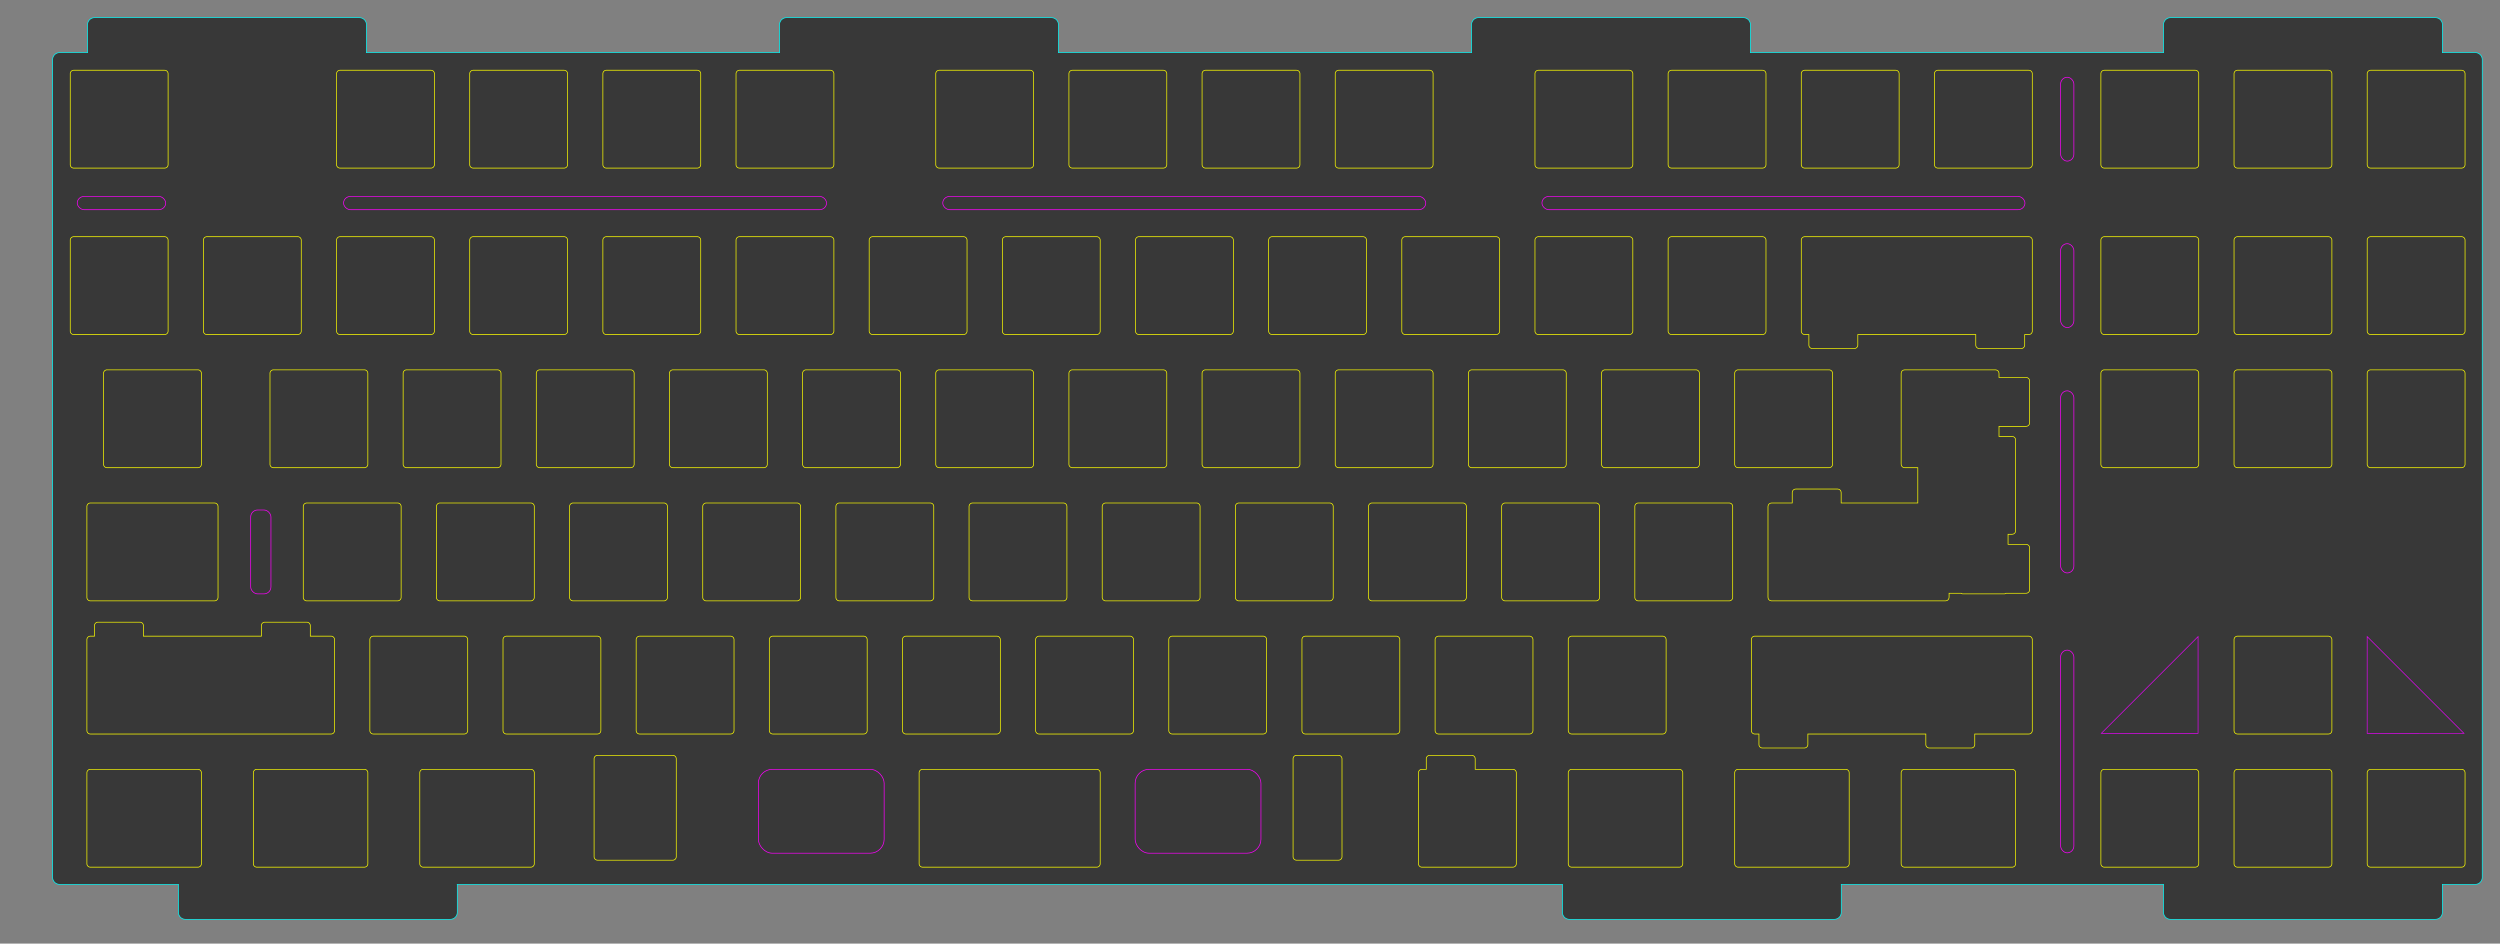<?xml version="1.0" encoding="UTF-8" standalone="no"?>
<svg
   width="357.663mm"
   height="135mm"
   viewBox="0 0 357.663 135"
   version="1.1"
   id="svg1"
   sodipodi:docname="bb-plate-tkl.svg"
   inkscape:version="1.3.2 (091e20e, 2023-11-25, custom)"
   xmlns:inkscape="http://www.inkscape.org/namespaces/inkscape"
   xmlns:sodipodi="http://sodipodi.sourceforge.net/DTD/sodipodi-0.dtd"
   xmlns="http://www.w3.org/2000/svg"
   xmlns:svg="http://www.w3.org/2000/svg">
  <rect x="0" y="0" width="357.663" height="135" fill="#808080" stroke="none"/>
  <defs
     id="defs1" />
  <sodipodi:namedview
     id="namedview1"
     pagecolor="#505050"
     bordercolor="#eeeeee"
     borderopacity="1"
     inkscape:showpageshadow="0"
     inkscape:pageopacity="0"
     inkscape:pagecheckerboard="0"
     inkscape:deskcolor="#505050"
     inkscape:document-units="mm"
     showgrid="true"
     inkscape:zoom="1.0192225"
     inkscape:cx="903.62997"
     inkscape:cy="421.39965"
     inkscape:window-width="2560"
     inkscape:window-height="1369"
     inkscape:window-x="3832"
     inkscape:window-y="-8"
     inkscape:window-maximized="1"
     inkscape:current-layer="layer3"
     showguides="true">
    <inkscape:grid
       id="grid1"
       units="mm"
       originx="0"
       originy="0"
       spacingx="1"
       spacingy="1"
       empcolor="#0099e5"
       empopacity="0.302"
       color="#0099e5"
       opacity="0.149"
       empspacing="5"
       dotted="false"
       gridanglex="30"
       gridanglez="30"
       visible="true" />
  </sodipodi:namedview>
  <g
     inkscape:groupmode="layer"
     id="layer1"
     inkscape:label="Layer 1"
     sodipodi:insensitive="true">
    <path
       id="rect118"
       style="fill:#383838;fill-opacity:1;stroke:#00ffff;stroke-width:0.1;stroke-dasharray:none;stroke-opacity:1"
       d="m 13.525,2.525 c -0.554,0 -1,0.446 -1,1 v 3.9 c 0,0.034 0.007,0.067 0.01,0.1 H 8.525 c -0.554,0 -1,0.446 -1,1 V 125.525 c 0,0.554 0.446,1 1,1 h 17.01 c -0.003,0.033 -0.01,0.066 -0.01,0.1 v 3.9 c 0,0.554 0.446,1 1,1 h 37.9 c 0.554,0 1,-0.446 1,-1 v -3.9 c 0,-0.034 -0.006,-0.067 -0.01,-0.1 H 223.535 c -0.003,0.033 -0.01,0.066 -0.01,0.1 v 3.9 c 0,0.554 0.446,1 1,1 h 37.9 c 0.554,0 1,-0.446 1,-1 v -3.9 c 0,-0.034 -0.007,-0.067 -0.01,-0.1 h 46.12 c -0.003,0.033 -0.01,0.066 -0.01,0.1 v 3.9 c 0,0.554 0.446,1 1,1 h 37.9 c 0.554,0 1,-0.446 1,-1 v -3.9 c 0,-0.034 -0.007,-0.067 -0.01,-0.1 h 4.71 c 0.554,0 1,-0.446 1,-1 V 8.525 c 0,-0.554 -0.446,-1 -1,-1 h -4.71 c 0.003,-0.033 0.01,-0.066 0.01,-0.1 V 3.525 c 0,-0.554 -0.446,-1 -1,-1 H 310.525 c -0.554,0 -1,0.446 -1,1 v 3.9 c 0,0.034 0.007,0.067 0.01,0.1 h -59.12 c 0.003,-0.033 0.01,-0.066 0.01,-0.1 V 3.525 c 0,-0.554 -0.446,-1 -1,-1 H 211.525 c -0.554,0 -1,0.446 -1,1 v 3.9 c 0,0.034 0.006,0.067 0.01,0.1 h -59.12 c 0.003,-0.033 0.01,-0.066 0.01,-0.1 V 3.525 c 0,-0.554 -0.446,-1 -1,-1 H 112.525 c -0.554,0 -1,0.446 -1,1 v 3.9 c 0,0.034 0.006,0.067 0.01,0.1 H 52.415 c 0.003,-0.033 0.01,-0.066 0.01,-0.1 V 3.525 c 0,-0.554 -0.446,-1 -1,-1 z"
       inkscape:label="edge-cut" />
  </g>
  <g
     inkscape:groupmode="layer"
     id="layer3"
     inkscape:label="Layer 3">
    <rect
       style="fill:none;fill-opacity:0.011;stroke:#ff00ff;stroke-width:0.1;stroke-dasharray:none;stroke-opacity:1"
       id="rect119-8"
       width="17.997"
       height="12"
       x="108.494"
       y="110.063"
       rx="2"
       ry="2"
       inkscape:label="acoutsic-3" />
    <rect
       style="fill:none;fill-opacity:0.011;stroke:#ff00ff;stroke-width:0.1;stroke-dasharray:none;stroke-opacity:1"
       id="rect119-8-5"
       width="17.997"
       height="12"
       x="162.4"
       y="110.063"
       rx="2"
       ry="2"
       inkscape:label="acoutsic-3" />
    <rect
       style="fill:none;fill-opacity:0.011;stroke:#ff00ff;stroke-width:0.1;stroke-dasharray:none;stroke-opacity:1"
       id="rect119-2-1"
       width="1.9"
       height="12"
       x="294.8"
       y="11.05"
       rx="1"
       ry="1"
       inkscape:label="acoutsic-5" />
    <rect
       style="fill:none;fill-opacity:0.011;stroke:#ff00ff;stroke-width:0.1;stroke-dasharray:none;stroke-opacity:1"
       id="rect119-2-1-5"
       width="1.9"
       height="29"
       x="294.8"
       y="93.013"
       rx="1"
       ry="1"
       inkscape:label="acoutsic-6" />
    <rect
       style="fill:none;fill-opacity:0.011;stroke:#ff00ff;stroke-width:0.1;stroke-dasharray:none;stroke-opacity:1"
       id="rect119-2-1-5-8"
       width="2.9"
       height="12"
       x="35.863"
       y="72.963"
       rx="1"
       ry="1"
       inkscape:label="acoutsic-7" />
    <rect
       style="fill:none;fill-opacity:0.011;stroke:#ff00ff;stroke-width:0.1;stroke-dasharray:none;stroke-opacity:1"
       id="rect119-2-1-5-8-5"
       width="69.1"
       height="1.9"
       x="49.15"
       y="28.1"
       rx="1"
       ry="1"
       inkscape:label="acoutsic-8" />
    <rect
       style="fill:none;fill-opacity:0.011;stroke:#ff00ff;stroke-width:0.1;stroke-dasharray:none;stroke-opacity:1"
       id="rect119-2-1-5-8-5-3"
       width="12.655"
       height="1.9"
       x="11.05"
       y="28.1"
       rx="1"
       ry="1"
       inkscape:label="acoutsic-9" />
    <rect
       style="fill:none;fill-opacity:0.011;stroke:#ff00ff;stroke-width:0.1;stroke-dasharray:none;stroke-opacity:1"
       id="rect119-2-1-5-8-5-9"
       width="69.1"
       height="1.9"
       x="134.875"
       y="28.1"
       rx="1"
       ry="1"
       inkscape:label="acoutsic-10" />
    <rect
       style="fill:none;fill-opacity:0.011;stroke:#ff00ff;stroke-width:0.1;stroke-dasharray:none;stroke-opacity:1"
       id="rect119-2-1-5-8-5-9-2"
       width="69.1"
       height="1.9"
       x="220.6"
       y="28.1"
       rx="1"
       ry="1"
       inkscape:label="acoutsic-10" />
    <rect
       style="fill:none;fill-opacity:0.011;stroke:#ff00ff;stroke-width:0.1;stroke-dasharray:none;stroke-opacity:1"
       id="rect119-2-1-5-5"
       width="1.9"
       height="12"
       x="294.8"
       y="34.863"
       rx="1"
       ry="1"
       inkscape:label="acoutsic-12" />
    <rect
       style="fill:none;fill-opacity:0.011;stroke:#ff00ff;stroke-width:0.1;stroke-dasharray:none;stroke-opacity:1"
       id="rect119-2-1-2"
       width="1.9"
       height="26.058"
       x="294.8"
       y="55.913"
       rx="1"
       ry="1"
       inkscape:label="acoutsic-14" />
    <path
       style="fill:none;stroke:#ed00ff;stroke-width:0.092"
       d="M 314.467,104.917 V 91.074 L 300.624,104.917 Z"
       id="path1"
       sodipodi:nodetypes="cccc"
       inkscape:label="acoustic-arrow-1" />
    <path
       style="fill:none;stroke:#ed00ff;stroke-width:0.092"
       d="M 338.659,104.917 V 91.074 l 13.844,13.844 z"
       id="path1-4"
       sodipodi:nodetypes="cccc"
       inkscape:label="acoustic-arrow2" />
  </g>
  <g
     inkscape:groupmode="layer"
     id="layer2"
     inkscape:label="Layer 2">
    <path
       id="path234"
       style="font-size:12px;fill:none;fill-rule:evenodd;stroke:#ffff00;stroke-width:0.1;stroke-linecap:round;stroke-dasharray:none;stroke-opacity:1"
       d="m 272.488,52.913 c -0.276,1.6e-4 -0.5,0.224 -0.5,0.5 V 66.413 c -1.3e-4,0.276 0.224,0.5 0.5,0.5 h 1.881 v 5.05 h -7.931 -1.094 -1.938 v -1.5 c -1.6e-4,-0.276 -0.224,-0.5 -0.5,-0.5 h -6 c -0.276,1.54e-4 -0.5,0.224 -0.5,0.5 v 1.5 h -2.968 c -0.276,1.6e-4 -0.5,0.224 -0.5,0.5 V 85.463 c -1.3e-4,0.276 0.224,0.5 0.5,0.5 h 11.906 1.094 11.906 c 0.276,-1.6e-4 0.5,-0.224 0.5,-0.5 v -0.587 h 1.728 c 0.062,0.045 0.134,0.074 0.21,0.087 h 6 c 0.076,-0.012 0.147,-0.042 0.21,-0.087 h 2.877 c 0.276,-1.6e-4 0.5,-0.224 0.5,-0.5 v -6 c 1.3e-4,-0.276 -0.224,-0.5 -0.5,-0.5 h -2.587 v -1.438 h 0.587 c 0.276,-1.6e-4 0.5,-0.224 0.5,-0.5 V 62.938 c -1.6e-4,-0.276 -0.224,-0.5 -0.5,-0.5 h -1.881 v -1.438 h 3.881 c 0.276,-1.6e-4 0.5,-0.224 0.5,-0.5 v -6 c 1.3e-4,-0.276 -0.224,-0.5 -0.5,-0.5 h -3.881 V 53.413 c -1.6e-4,-0.276 -0.224,-0.5 -0.5,-0.5 z"
       sodipodi:nodetypes="ccccccccccccccccccccccccccccccccccccccccccccccc" />
    <path
       id="path232"
       style="font-size:12px;fill:none;fill-rule:evenodd;stroke:#ffff00;stroke-width:0.1;stroke-linecap:round;stroke-dasharray:none;stroke-opacity:1"
       d="m 204.55,108.063 a 0.5,0.5 0 0 0 -0.5,0.5 v 1.5 h -0.619 a 0.5,0.5 0 0 0 -0.5,0.5 V 123.563 a 0.5,0.5 0 0 0 0.5,0.5 h 13 a 0.5,0.5 0 0 0 0.5,-0.5 v -13 a 0.5,0.5 0 0 0 -0.5,-0.5 h -5.381 v -1.5 a 0.5,0.5 0 0 0 -0.5,-0.5 z" />
    <path
       id="path231"
       style="font-size:12px;fill:none;fill-rule:evenodd;stroke:#ffff00;stroke-width:0.1;stroke-linecap:round;stroke-dasharray:none;stroke-opacity:1"
       d="m 85.494,108.063 a 0.5,0.5 0 0 0 -0.5,0.5 v 14 a 0.5,0.5 0 0 0 0.5,0.5 h 4.756 1.244 4.756 a 0.5,0.5 0 0 0 0.5,-0.5 v -14 a 0.5,0.5 0 0 0 -0.5,-0.5 h -4.756 -1.244 z" />
    <path
       style="font-size:12px;fill:none;fill-rule:evenodd;stroke:#ffff00;stroke-width:0.1;stroke-linecap:round;stroke-dasharray:none;stroke-opacity:1"
       d="m 185.494,108.063 h 6 a 0.5,0.5 0 0 1 0.5,0.5 v 14 a 0.5,0.5 0 0 1 -0.5,0.5 h -6 a 0.5,0.5 0 0 1 -0.5,-0.5 v -14 a 0.5,0.5 0 0 1 0.5,-0.5 z"
       id="path230" />
    <path
       id="path228"
       style="font-size:12px;fill:none;fill-rule:evenodd;stroke:#ffff00;stroke-width:0.1;stroke-linecap:round;stroke-dasharray:none;stroke-opacity:1"
       d="m 251.056,91.013 a 0.5,0.5 0 0 0 -0.5,0.5 V 104.513 a 0.5,0.5 0 0 0 0.5,0.5 h 0.587 v 1.5 a 0.5,0.5 0 0 0 0.5,0.5 h 6 a 0.5,0.5 0 0 0 0.5,-0.5 v -1.5 h 1.938 3.475 8.543 0.982 1.938 v 1.5 a 0.5,0.5 0 0 0 0.5,0.5 h 6 a 0.5,0.5 0 0 0 0.5,-0.5 v -1.5 h 7.731 a 0.5,0.5 0 0 0 0.5,-0.5 V 91.513 a 0.5,0.5 0 0 0 -0.5,-0.5 h -11.597 -1.403 -3.669 -0.982 -8.543 -3.475 z" />
    <path
       id="path226"
       style="font-size:12px;fill:none;fill-rule:evenodd;stroke:#ffff00;stroke-width:0.1;stroke-linecap:round;stroke-dasharray:none;stroke-opacity:1"
       d="m 14.018,89.013 a 0.5,0.5 0 0 0 -0.5,0.5 v 1.5 H 12.931 A 0.5,0.5 0 0 0 12.431,91.513 V 104.513 a 0.5,0.5 0 0 0 0.5,0.5 h 9.525 3.475 8.432 1.093 H 47.363 A 0.5,0.5 0 0 0 47.863,104.513 V 91.513 A 0.5,0.5 0 0 0 47.363,91.013 H 44.394 V 89.513 A 0.5,0.5 0 0 0 43.894,89.013 H 37.894 A 0.5,0.5 0 0 0 37.394,89.513 v 1.5 H 35.456 34.363 25.931 22.456 20.518 V 89.513 A 0.5,0.5 0 0 0 20.018,89.013 Z" />
    <path
       id="path222"
       style="font-size:12px;fill:none;fill-rule:evenodd;stroke:#ffff00;stroke-width:0.1;stroke-linecap:round;stroke-dasharray:none;stroke-opacity:1"
       d="m 259.287,49.863 a 0.5,0.5 0 0 1 -0.5,-0.5 v -1.5 h -0.587 a 0.5,0.5 0 0 1 -0.5,-0.5 V 34.363 A 0.5,0.5 0 0 1 258.2,33.863 h 9.525 3.475 6.05 3.475 9.525 a 0.5,0.5 0 0 1 0.5,0.5 v 13 a 0.5,0.5 0 0 1 -0.5,0.5 h -0.587 v 1.5 a 0.5,0.5 0 0 1 -0.5,0.5 h -6 a 0.5,0.5 0 0 1 -0.5,-0.5 v -1.5 h -1.938 -3.475 -6.05 -3.475 -1.938 v 1.5 a 0.5,0.5 0 0 1 -0.5,0.5 z" />
    <path
       style="font-size:12px;fill:none;fill-rule:evenodd;stroke:#ffff00;stroke-width:0.1;stroke-linecap:round;stroke-dasharray:none;stroke-opacity:1"
       d="m 124.85,33.863 h 13 a 0.5,0.5 0 0 1 0.5,0.5 v 13 a 0.5,0.5 0 0 1 -0.5,0.5 h -13 a 0.5,0.5 0 0 1 -0.5,-0.5 v -13 a 0.5,0.5 0 0 1 0.5,-0.5 z"
       id="path220"
       inkscape:label="path220" />
    <path
       id="path219"
       style="font-size:12px;fill:none;fill-rule:evenodd;stroke:#ffff00;stroke-width:0.1;stroke-linecap:round;stroke-dasharray:none;stroke-opacity:1"
       d="m 60.556,110.063 a 0.5,0.5 0 0 0 -0.5,0.5 V 123.563 a 0.5,0.5 0 0 0 0.5,0.5 H 62.938 73.556 75.938 A 0.5,0.5 0 0 0 76.438,123.563 V 110.563 A 0.5,0.5 0 0 0 75.938,110.063 H 73.556 62.938 Z" />
    <path
       style="font-size:12px;fill:none;fill-rule:evenodd;stroke:#ffff00;stroke-width:0.1;stroke-linecap:round;stroke-dasharray:none;stroke-opacity:1"
       d="m 10.55,33.863 h 13 a 0.5,0.5 0 0 1 0.5,0.5 v 13 a 0.5,0.5 0 0 1 -0.5,0.5 h -13 a 0.5,0.5 0 0 1 -0.5,-0.5 v -13 a 0.5,0.5 0 0 1 0.5,-0.5 z"
       id="path217" />
    <path
       style="font-size:12px;fill:none;fill-rule:evenodd;stroke:#ffff00;stroke-width:0.1;stroke-linecap:round;stroke-dasharray:none;stroke-opacity:1"
       d="m 339.163,10.05 h 13 a 0.5,0.5 0 0 1 0.5,0.5 v 13 a 0.5,0.5 0 0 1 -0.5,0.5 h -13 a 0.5,0.5 0 0 1 -0.5,-0.5 v -13 a 0.5,0.5 0 0 1 0.5,-0.5 z"
       id="path216" />
    <path
       style="font-size:12px;fill:none;fill-rule:evenodd;stroke:#ffff00;stroke-width:0.1;stroke-linecap:round;stroke-dasharray:none;stroke-opacity:1"
       d="m 62.938,71.963 h 13 a 0.5,0.5 0 0 1 0.5,0.5 v 13 a 0.5,0.5 0 0 1 -0.5,0.5 h -13 a 0.5,0.5 0 0 1 -0.5,-0.5 v -13 a 0.5,0.5 0 0 1 0.5,-0.5 z"
       id="path218" />
    <path
       style="font-size:12px;fill:none;fill-rule:evenodd;stroke:#ffff00;stroke-width:0.1;stroke-linecap:round;stroke-dasharray:none;stroke-opacity:1"
       d="m 320.113,10.05 h 13 a 0.5,0.5 0 0 1 0.5,0.5 v 13 a 0.5,0.5 0 0 1 -0.5,0.5 h -13 a 0.5,0.5 0 0 1 -0.5,-0.5 v -13 a 0.5,0.5 0 0 1 0.5,-0.5 z"
       id="path215" />
    <path
       style="font-size:12px;fill:none;fill-rule:evenodd;stroke:#ffff00;stroke-width:0.1;stroke-linecap:round;stroke-dasharray:none;stroke-opacity:1"
       d="m 277.25,10.05 h 13 a 0.5,0.5 0 0 1 0.5,0.5 v 13 a 0.5,0.5 0 0 1 -0.5,0.5 h -13 a 0.5,0.5 0 0 1 -0.5,-0.5 v -13 a 0.5,0.5 0 0 1 0.5,-0.5 z"
       id="path213" />
    <path
       style="font-size:12px;fill:none;fill-rule:evenodd;stroke:#ffff00;stroke-width:0.1;stroke-linecap:round;stroke-dasharray:none;stroke-opacity:1"
       d="m 258.2,10.05 h 13 a 0.5,0.5 0 0 1 0.5,0.5 v 13 a 0.5,0.5 0 0 1 -0.5,0.5 h -13 a 0.5,0.5 0 0 1 -0.5,-0.5 v -13 a 0.5,0.5 0 0 1 0.5,-0.5 z"
       id="path212" />
    <path
       style="font-size:12px;fill:none;fill-rule:evenodd;stroke:#ffff00;stroke-width:0.1;stroke-linecap:round;stroke-dasharray:none;stroke-opacity:1"
       d="m 301.063,10.05 h 13 a 0.5,0.5 0 0 1 0.5,0.5 v 13 a 0.5,0.5 0 0 1 -0.5,0.5 h -13 a 0.5,0.5 0 0 1 -0.5,-0.5 v -13 a 0.5,0.5 0 0 1 0.5,-0.5 z"
       id="path214" />
    <path
       style="font-size:12px;fill:none;fill-rule:evenodd;stroke:#ffff00;stroke-width:0.1;stroke-linecap:round;stroke-dasharray:none;stroke-opacity:1"
       d="m 239.15,10.05 h 13 a 0.5,0.5 0 0 1 0.5,0.5 v 13 a 0.5,0.5 0 0 1 -0.5,0.5 h -13 a 0.5,0.5 0 0 1 -0.5,-0.5 v -13 a 0.5,0.5 0 0 1 0.5,-0.5 z"
       id="path211" />
    <path
       style="font-size:12px;fill:none;fill-rule:evenodd;stroke:#ffff00;stroke-width:0.1;stroke-linecap:round;stroke-dasharray:none;stroke-opacity:1"
       d="m 220.1,10.05 h 13 a 0.5,0.5 0 0 1 0.5,0.5 v 13 a 0.5,0.5 0 0 1 -0.5,0.5 h -13 a 0.5,0.5 0 0 1 -0.5,-0.5 v -13 a 0.5,0.5 0 0 1 0.5,-0.5 z"
       id="path210" />
    <path
       style="font-size:12px;fill:none;fill-rule:evenodd;stroke:#ffff00;stroke-width:0.1;stroke-linecap:round;stroke-dasharray:none;stroke-opacity:1"
       d="m 191.525,10.05 h 13 a 0.5,0.5 0 0 1 0.5,0.5 v 13 a 0.5,0.5 0 0 1 -0.5,0.5 h -13 a 0.5,0.5 0 0 1 -0.5,-0.5 v -13 a 0.5,0.5 0 0 1 0.5,-0.5 z"
       id="path209" />
    <path
       style="font-size:12px;fill:none;fill-rule:evenodd;stroke:#ffff00;stroke-width:0.1;stroke-linecap:round;stroke-dasharray:none;stroke-opacity:1"
       d="m 172.475,10.05 h 13 a 0.5,0.5 0 0 1 0.5,0.5 v 13 a 0.5,0.5 0 0 1 -0.5,0.5 h -13 a 0.5,0.5 0 0 1 -0.5,-0.5 v -13 a 0.5,0.5 0 0 1 0.5,-0.5 z"
       id="path208" />
    <path
       style="font-size:12px;fill:none;fill-rule:evenodd;stroke:#ffff00;stroke-width:0.1;stroke-linecap:round;stroke-dasharray:none;stroke-opacity:1"
       d="m 153.425,10.05 h 13 a 0.5,0.5 0 0 1 0.5,0.5 v 13 a 0.5,0.5 0 0 1 -0.5,0.5 h -13 a 0.5,0.5 0 0 1 -0.5,-0.5 v -13 a 0.5,0.5 0 0 1 0.5,-0.5 z"
       id="path207" />
    <path
       style="font-size:12px;fill:none;fill-rule:evenodd;stroke:#ffff00;stroke-width:0.1;stroke-linecap:round;stroke-dasharray:none;stroke-opacity:1"
       d="m 134.375,10.05 h 13 a 0.5,0.5 0 0 1 0.5,0.5 v 13 a 0.5,0.5 0 0 1 -0.5,0.5 h -13 a 0.5,0.5 0 0 1 -0.5,-0.5 v -13 a 0.5,0.5 0 0 1 0.5,-0.5 z"
       id="path206" />
    <path
       style="font-size:12px;fill:none;fill-rule:evenodd;stroke:#ffff00;stroke-width:0.1;stroke-linecap:round;stroke-dasharray:none;stroke-opacity:1"
       d="m 105.8,10.05 h 13 a 0.5,0.5 0 0 1 0.5,0.5 v 13 a 0.5,0.5 0 0 1 -0.5,0.5 h -13 a 0.5,0.5 0 0 1 -0.5,-0.5 v -13 a 0.5,0.5 0 0 1 0.5,-0.5 z"
       id="path205" />
    <path
       style="font-size:12px;fill:none;fill-rule:evenodd;stroke:#ffff00;stroke-width:0.1;stroke-linecap:round;stroke-dasharray:none;stroke-opacity:1"
       d="m 86.75,10.05 h 13 a 0.5,0.5 0 0 1 0.5,0.5 v 13 a 0.5,0.5 0 0 1 -0.5,0.5 h -13 a 0.5,0.5 0 0 1 -0.5,-0.5 v -13 a 0.5,0.5 0 0 1 0.5,-0.5 z"
       id="path204" />
    <path
       style="font-size:12px;fill:none;fill-rule:evenodd;stroke:#ffff00;stroke-width:0.1;stroke-linecap:round;stroke-dasharray:none;stroke-opacity:1"
       d="m 67.7,10.05 h 13 a 0.5,0.5 0 0 1 0.5,0.5 v 13 a 0.5,0.5 0 0 1 -0.5,0.5 h -13 a 0.5,0.5 0 0 1 -0.5,-0.5 v -13 a 0.5,0.5 0 0 1 0.5,-0.5 z"
       id="path203" />
    <path
       style="font-size:12px;fill:none;fill-rule:evenodd;stroke:#ffff00;stroke-width:0.1;stroke-linecap:round;stroke-dasharray:none;stroke-opacity:1"
       d="m 48.65,10.05 h 13 a 0.5,0.5 0 0 1 0.5,0.5 v 13 a 0.5,0.5 0 0 1 -0.5,0.5 h -13 a 0.5,0.5 0 0 1 -0.5,-0.5 v -13 a 0.5,0.5 0 0 1 0.5,-0.5 z"
       id="path202" />
    <path
       style="font-size:12px;fill:none;fill-rule:evenodd;stroke:#ffff00;stroke-width:0.1;stroke-linecap:round;stroke-dasharray:none;stroke-opacity:1"
       d="m 10.55,10.05 h 13 a 0.5,0.5 0 0 1 0.5,0.5 v 13 a 0.5,0.5 0 0 1 -0.5,0.5 h -13 a 0.5,0.5 0 0 1 -0.5,-0.5 v -13 a 0.5,0.5 0 0 1 0.5,-0.5 z"
       id="path201" />
    <path
       id="path197"
       style="font-size:12px;fill:none;fill-rule:evenodd;stroke:#ffff00;stroke-width:0.1;stroke-linecap:round;stroke-dasharray:none;stroke-opacity:1"
       d="M 12.931,71.963 A 0.5,0.5 0 0 0 12.431,72.463 V 85.463 a 0.5,0.5 0 0 0 0.5,0.5 h 4.763 8.237 4.763 A 0.5,0.5 0 0 0 31.194,85.463 V 72.463 A 0.5,0.5 0 0 0 30.694,71.963 H 25.931 17.694 Z" />
    <path
       id="path192"
       style="font-size:12px;fill:none;fill-rule:evenodd;stroke:#ffff00;stroke-width:0.1;stroke-linecap:round;stroke-dasharray:none;stroke-opacity:1"
       d="m 272.488,110.063 a 0.5,0.5 0 0 0 -0.5,0.5 V 123.563 a 0.5,0.5 0 0 0 0.5,0.5 h 2.381 10.619 2.381 a 0.5,0.5 0 0 0 0.5,-0.5 v -13 a 0.5,0.5 0 0 0 -0.5,-0.5 H 285.488 274.869 Z" />
    <path
       id="path191"
       style="font-size:12px;fill:none;fill-rule:evenodd;stroke:#ffff00;stroke-width:0.1;stroke-linecap:round;stroke-dasharray:none;stroke-opacity:1"
       d="m 248.675,110.063 a 0.5,0.5 0 0 0 -0.5,0.5 V 123.563 a 0.5,0.5 0 0 0 0.5,0.5 h 2.381 10.619 2.381 a 0.5,0.5 0 0 0 0.5,-0.5 v -13 a 0.5,0.5 0 0 0 -0.5,-0.5 h -2.381 -10.619 z" />
    <path
       id="path190"
       style="font-size:12px;fill:none;fill-rule:evenodd;stroke:#ffff00;stroke-width:0.1;stroke-linecap:round;stroke-dasharray:none;stroke-opacity:1"
       d="m 224.863,110.063 a 0.5,0.5 0 0 0 -0.5,0.5 V 123.563 a 0.5,0.5 0 0 0 0.5,0.5 h 2.381 10.619 2.381 a 0.5,0.5 0 0 0 0.5,-0.5 v -13 a 0.5,0.5 0 0 0 -0.5,-0.5 H 237.863 227.244 Z" />
    <path
       id="path189"
       style="font-size:12px;fill:none;fill-rule:evenodd;stroke:#ffff00;stroke-width:0.1;stroke-linecap:round;stroke-dasharray:none;stroke-opacity:1"
       d="m 131.994,110.063 a 0.5,0.5 0 0 0 -0.5,0.5 V 123.563 a 0.5,0.5 0 0 0 0.5,0.5 h 11.906 1.095 11.906 a 0.5,0.5 0 0 0 0.5,-0.5 v -13 a 0.5,0.5 0 0 0 -0.5,-0.5 h -11.906 -1.095 z" />
    <path
       id="path188"
       style="font-size:12px;fill:none;fill-rule:evenodd;stroke:#ffff00;stroke-width:0.1;stroke-linecap:round;stroke-dasharray:none;stroke-opacity:1"
       d="m 36.744,110.063 a 0.5,0.5 0 0 0 -0.5,0.5 V 123.563 a 0.5,0.5 0 0 0 0.5,0.5 h 2.381 10.62 2.381 a 0.5,0.5 0 0 0 0.5,-0.5 v -13 a 0.5,0.5 0 0 0 -0.5,-0.5 H 49.744 39.125 Z" />
    <path
       id="path187"
       style="font-size:12px;fill:none;fill-rule:evenodd;stroke:#ffff00;stroke-width:0.1;stroke-linecap:round;stroke-dasharray:none;stroke-opacity:1"
       d="m 12.931,110.063 a 0.5,0.5 0 0 0 -0.5,0.5 V 123.563 a 0.5,0.5 0 0 0 0.5,0.5 H 15.313 25.931 28.313 A 0.5,0.5 0 0 0 28.813,123.563 V 110.563 A 0.5,0.5 0 0 0 28.313,110.063 H 25.931 15.313 Z" />
    <path
       style="font-size:12px;fill:none;fill-rule:evenodd;stroke:#ffff00;stroke-width:0.1;stroke-linecap:round;stroke-dasharray:none;stroke-opacity:1"
       d="m 339.163,110.063 h 13 a 0.5,0.5 0 0 1 0.5,0.5 v 13 a 0.5,0.5 0 0 1 -0.5,0.5 h -13 a 0.5,0.5 0 0 1 -0.5,-0.5 v -13 a 0.5,0.5 0 0 1 0.5,-0.5 z"
       id="path186" />
    <path
       style="font-size:12px;fill:none;fill-rule:evenodd;stroke:#ffff00;stroke-width:0.1;stroke-linecap:round;stroke-dasharray:none;stroke-opacity:1"
       d="m 320.113,110.063 h 13 a 0.5,0.5 0 0 1 0.5,0.5 v 13 a 0.5,0.5 0 0 1 -0.5,0.5 h -13 a 0.5,0.5 0 0 1 -0.5,-0.5 v -13 a 0.5,0.5 0 0 1 0.5,-0.5 z"
       id="path185" />
    <path
       style="font-size:12px;fill:none;fill-rule:evenodd;stroke:#ffff00;stroke-width:0.1;stroke-linecap:round;stroke-dasharray:none;stroke-opacity:1"
       d="m 301.063,110.063 h 13 a 0.5,0.5 0 0 1 0.5,0.5 v 13 a 0.5,0.5 0 0 1 -0.5,0.5 h -13 a 0.5,0.5 0 0 1 -0.5,-0.5 v -13 a 0.5,0.5 0 0 1 0.5,-0.5 z"
       id="path184" />
    <path
       style="font-size:12px;fill:none;fill-rule:evenodd;stroke:#ffff00;stroke-width:0.1;stroke-linecap:round;stroke-dasharray:none;stroke-opacity:1"
       d="m 320.113,91.013 h 13 a 0.5,0.5 0 0 1 0.5,0.5 v 13 a 0.5,0.5 0 0 1 -0.5,0.5 h -13 a 0.5,0.5 0 0 1 -0.5,-0.5 v -13 a 0.5,0.5 0 0 1 0.5,-0.5 z"
       id="path175" />
    <path
       style="font-size:12px;fill:none;fill-rule:evenodd;stroke:#ffff00;stroke-width:0.1;stroke-linecap:round;stroke-dasharray:none;stroke-opacity:1"
       d="m 224.863,91.013 h 13 a 0.5,0.5 0 0 1 0.5,0.5 v 13 a 0.5,0.5 0 0 1 -0.5,0.5 h -13 a 0.5,0.5 0 0 1 -0.5,-0.5 v -13 a 0.5,0.5 0 0 1 0.5,-0.5 z"
       id="path173" />
    <path
       style="font-size:12px;fill:none;fill-rule:evenodd;stroke:#ffff00;stroke-width:0.1;stroke-linecap:round;stroke-dasharray:none;stroke-opacity:1"
       d="m 205.813,91.013 h 13 a 0.5,0.5 0 0 1 0.5,0.5 v 13 a 0.5,0.5 0 0 1 -0.5,0.5 h -13 a 0.5,0.5 0 0 1 -0.5,-0.5 v -13 a 0.5,0.5 0 0 1 0.5,-0.5 z"
       id="path172" />
    <path
       style="font-size:12px;fill:none;fill-rule:evenodd;stroke:#ffff00;stroke-width:0.1;stroke-linecap:round;stroke-dasharray:none;stroke-opacity:1"
       d="m 186.763,91.013 h 13 a 0.5,0.5 0 0 1 0.5,0.5 v 13 a 0.5,0.5 0 0 1 -0.5,0.5 h -13 a 0.5,0.5 0 0 1 -0.5,-0.5 v -13 a 0.5,0.5 0 0 1 0.5,-0.5 z"
       id="path171" />
    <path
       style="font-size:12px;fill:none;fill-rule:evenodd;stroke:#ffff00;stroke-width:0.1;stroke-linecap:round;stroke-dasharray:none;stroke-opacity:1"
       d="m 167.713,91.013 h 13 a 0.5,0.5 0 0 1 0.5,0.5 v 13 a 0.5,0.5 0 0 1 -0.5,0.5 h -13 a 0.5,0.5 0 0 1 -0.5,-0.5 v -13 a 0.5,0.5 0 0 1 0.5,-0.5 z"
       id="path170" />
    <path
       style="font-size:12px;fill:none;fill-rule:evenodd;stroke:#ffff00;stroke-width:0.1;stroke-linecap:round;stroke-dasharray:none;stroke-opacity:1"
       d="m 148.663,91.013 h 13 a 0.5,0.5 0 0 1 0.5,0.5 v 13 a 0.5,0.5 0 0 1 -0.5,0.5 h -13 a 0.5,0.5 0 0 1 -0.5,-0.5 v -13 a 0.5,0.5 0 0 1 0.5,-0.5 z"
       id="path169" />
    <path
       style="font-size:12px;fill:none;fill-rule:evenodd;stroke:#ffff00;stroke-width:0.1;stroke-linecap:round;stroke-dasharray:none;stroke-opacity:1"
       d="m 129.613,91.013 h 13 a 0.5,0.5 0 0 1 0.5,0.5 v 13 a 0.5,0.5 0 0 1 -0.5,0.5 h -13 a 0.5,0.5 0 0 1 -0.5,-0.5 v -13 a 0.5,0.5 0 0 1 0.5,-0.5 z"
       id="path168" />
    <path
       style="font-size:12px;fill:none;fill-rule:evenodd;stroke:#ffff00;stroke-width:0.1;stroke-linecap:round;stroke-dasharray:none;stroke-opacity:1"
       d="m 110.563,91.013 h 13 a 0.5,0.5 0 0 1 0.5,0.5 v 13 a 0.5,0.5 0 0 1 -0.5,0.5 h -13 a 0.5,0.5 0 0 1 -0.5,-0.5 v -13 a 0.5,0.5 0 0 1 0.5,-0.5 z"
       id="path167" />
    <path
       style="font-size:12px;fill:none;fill-rule:evenodd;stroke:#ffff00;stroke-width:0.1;stroke-linecap:round;stroke-dasharray:none;stroke-opacity:1"
       d="m 91.513,91.013 h 13 a 0.5,0.5 0 0 1 0.5,0.5 v 13 a 0.5,0.5 0 0 1 -0.5,0.5 h -13 a 0.5,0.5 0 0 1 -0.5,-0.5 v -13 a 0.5,0.5 0 0 1 0.5,-0.5 z"
       id="path166" />
    <path
       style="font-size:12px;fill:none;fill-rule:evenodd;stroke:#ffff00;stroke-width:0.1;stroke-linecap:round;stroke-dasharray:none;stroke-opacity:1"
       d="m 72.463,91.013 h 13 a 0.5,0.5 0 0 1 0.5,0.5 v 13 a 0.5,0.5 0 0 1 -0.5,0.5 h -13 a 0.5,0.5 0 0 1 -0.5,-0.5 v -13 a 0.5,0.5 0 0 1 0.5,-0.5 z"
       id="path165" />
    <path
       style="font-size:12px;fill:none;fill-rule:evenodd;stroke:#ffff00;stroke-width:0.1;stroke-linecap:round;stroke-dasharray:none;stroke-opacity:1"
       d="m 53.413,91.013 h 13 a 0.5,0.5 0 0 1 0.5,0.5 v 13 a 0.5,0.5 0 0 1 -0.5,0.5 h -13 a 0.5,0.5 0 0 1 -0.5,-0.5 v -13 a 0.5,0.5 0 0 1 0.5,-0.5 z"
       id="path164" />
    <path
       style="font-size:12px;fill:none;fill-rule:evenodd;stroke:#ffff00;stroke-width:0.1;stroke-linecap:round;stroke-dasharray:none;stroke-opacity:1"
       d="m 234.388,71.963 h 13 a 0.5,0.5 0 0 1 0.5,0.5 v 13 a 0.5,0.5 0 0 1 -0.5,0.5 h -13 a 0.5,0.5 0 0 1 -0.5,-0.5 v -13 a 0.5,0.5 0 0 1 0.5,-0.5 z"
       id="path161" />
    <path
       style="font-size:12px;fill:none;fill-rule:evenodd;stroke:#ffff00;stroke-width:0.1;stroke-linecap:round;stroke-dasharray:none;stroke-opacity:1"
       d="m 215.338,71.963 h 13 a 0.5,0.5 0 0 1 0.5,0.5 v 13 a 0.5,0.5 0 0 1 -0.5,0.5 h -13 a 0.5,0.5 0 0 1 -0.5,-0.5 v -13 a 0.5,0.5 0 0 1 0.5,-0.5 z"
       id="path160" />
    <path
       style="font-size:12px;fill:none;fill-rule:evenodd;stroke:#ffff00;stroke-width:0.1;stroke-linecap:round;stroke-dasharray:none;stroke-opacity:1"
       d="m 196.288,71.963 h 13 a 0.5,0.5 0 0 1 0.5,0.5 v 13 a 0.5,0.5 0 0 1 -0.5,0.5 h -13 a 0.5,0.5 0 0 1 -0.5,-0.5 v -13 a 0.5,0.5 0 0 1 0.5,-0.5 z"
       id="path159" />
    <path
       style="font-size:12px;fill:none;fill-rule:evenodd;stroke:#ffff00;stroke-width:0.1;stroke-linecap:round;stroke-dasharray:none;stroke-opacity:1"
       d="m 177.238,71.963 h 13 a 0.5,0.5 0 0 1 0.5,0.5 v 13 a 0.5,0.5 0 0 1 -0.5,0.5 h -13 a 0.5,0.5 0 0 1 -0.5,-0.5 v -13 a 0.5,0.5 0 0 1 0.5,-0.5 z"
       id="path158" />
    <path
       style="font-size:12px;fill:none;fill-rule:evenodd;stroke:#ffff00;stroke-width:0.1;stroke-linecap:round;stroke-dasharray:none;stroke-opacity:1"
       d="m 158.188,71.963 h 13 a 0.5,0.5 0 0 1 0.5,0.5 v 13 a 0.5,0.5 0 0 1 -0.5,0.5 h -13 a 0.5,0.5 0 0 1 -0.5,-0.5 v -13 a 0.5,0.5 0 0 1 0.5,-0.5 z"
       id="path157" />
    <path
       style="font-size:12px;fill:none;fill-rule:evenodd;stroke:#ffff00;stroke-width:0.1;stroke-linecap:round;stroke-dasharray:none;stroke-opacity:1"
       d="m 139.138,71.963 h 13 a 0.5,0.5 0 0 1 0.5,0.5 v 13 a 0.5,0.5 0 0 1 -0.5,0.5 h -13 a 0.5,0.5 0 0 1 -0.5,-0.5 v -13 a 0.5,0.5 0 0 1 0.5,-0.5 z"
       id="path156" />
    <path
       style="font-size:12px;fill:none;fill-rule:evenodd;stroke:#ffff00;stroke-width:0.1;stroke-linecap:round;stroke-dasharray:none;stroke-opacity:1"
       d="m 120.088,71.963 h 13 a 0.5,0.5 0 0 1 0.5,0.5 v 13 a 0.5,0.5 0 0 1 -0.5,0.5 h -13 a 0.5,0.5 0 0 1 -0.5,-0.5 v -13 a 0.5,0.5 0 0 1 0.5,-0.5 z"
       id="path155" />
    <path
       style="font-size:12px;fill:none;fill-rule:evenodd;stroke:#ffff00;stroke-width:0.1;stroke-linecap:round;stroke-dasharray:none;stroke-opacity:1"
       d="m 101.038,71.963 h 13 a 0.5,0.5 0 0 1 0.5,0.5 v 13 a 0.5,0.5 0 0 1 -0.5,0.5 h -13 a 0.5,0.5 0 0 1 -0.5,-0.5 v -13 a 0.5,0.5 0 0 1 0.5,-0.5 z"
       id="path154" />
    <path
       style="font-size:12px;fill:none;fill-rule:evenodd;stroke:#ffff00;stroke-width:0.1;stroke-linecap:round;stroke-dasharray:none;stroke-opacity:1"
       d="m 81.988,71.963 h 13 a 0.5,0.5 0 0 1 0.5,0.5 v 13 a 0.5,0.5 0 0 1 -0.5,0.5 h -13 a 0.5,0.5 0 0 1 -0.5,-0.5 v -13 a 0.5,0.5 0 0 1 0.5,-0.5 z"
       id="path153" />
    <path
       style="font-size:12px;fill:none;fill-rule:evenodd;stroke:#ffff00;stroke-width:0.1;stroke-linecap:round;stroke-dasharray:none;stroke-opacity:1"
       d="m 43.888,71.963 h 13 a 0.5,0.5 0 0 1 0.5,0.5 v 13 a 0.5,0.5 0 0 1 -0.5,0.5 h -13 a 0.5,0.5 0 0 1 -0.5,-0.5 v -13 a 0.5,0.5 0 0 1 0.5,-0.5 z"
       id="path152" />
    <path
       style="font-size:12px;fill:none;fill-rule:evenodd;stroke:#ffff00;stroke-width:0.1;stroke-linecap:round;stroke-dasharray:none;stroke-opacity:1"
       d="m 339.163,52.913 h 13 a 0.5,0.5 0 0 1 0.5,0.5 v 13 a 0.5,0.5 0 0 1 -0.5,0.5 h -13 a 0.5,0.5 0 0 1 -0.5,-0.5 v -13 a 0.5,0.5 0 0 1 0.5,-0.5 z"
       id="path150" />
    <path
       style="font-size:12px;fill:none;fill-rule:evenodd;stroke:#ffff00;stroke-width:0.1;stroke-linecap:round;stroke-dasharray:none;stroke-opacity:1"
       d="m 320.113,52.913 h 13 a 0.5,0.5 0 0 1 0.5,0.5 v 13 a 0.5,0.5 0 0 1 -0.5,0.5 h -13 a 0.5,0.5 0 0 1 -0.5,-0.5 v -13 a 0.5,0.5 0 0 1 0.5,-0.5 z"
       id="path149" />
    <path
       style="font-size:12px;fill:none;fill-rule:evenodd;stroke:#ffff00;stroke-width:0.1;stroke-linecap:round;stroke-dasharray:none;stroke-opacity:1"
       d="m 301.063,52.913 h 13 a 0.5,0.5 0 0 1 0.5,0.5 v 13 a 0.5,0.5 0 0 1 -0.5,0.5 h -13 a 0.5,0.5 0 0 1 -0.5,-0.5 v -13 a 0.5,0.5 0 0 1 0.5,-0.5 z"
       id="path148" />
    <path
       style="font-size:12px;fill:none;fill-rule:evenodd;stroke:#ffff00;stroke-width:0.1;stroke-linecap:round;stroke-dasharray:none;stroke-opacity:1"
       d="m 248.675,52.913 h 13 a 0.5,0.5 0 0 1 0.5,0.5 v 13 a 0.5,0.5 0 0 1 -0.5,0.5 h -13 a 0.5,0.5 0 0 1 -0.5,-0.5 v -13 a 0.5,0.5 0 0 1 0.5,-0.5 z"
       id="path146" />
    <path
       style="font-size:12px;fill:none;fill-rule:evenodd;stroke:#ffff00;stroke-width:0.1;stroke-linecap:round;stroke-dasharray:none;stroke-opacity:1"
       d="m 229.625,52.913 h 13 a 0.5,0.5 0 0 1 0.5,0.5 v 13 a 0.5,0.5 0 0 1 -0.5,0.5 h -13 a 0.5,0.5 0 0 1 -0.5,-0.5 v -13 a 0.5,0.5 0 0 1 0.5,-0.5 z"
       id="path145" />
    <path
       style="font-size:12px;fill:none;fill-rule:evenodd;stroke:#ffff00;stroke-width:0.1;stroke-linecap:round;stroke-dasharray:none;stroke-opacity:1"
       d="m 210.575,52.913 h 13 a 0.5,0.5 0 0 1 0.5,0.5 v 13 a 0.5,0.5 0 0 1 -0.5,0.5 h -13 a 0.5,0.5 0 0 1 -0.5,-0.5 v -13 a 0.5,0.5 0 0 1 0.5,-0.5 z"
       id="path144" />
    <path
       style="font-size:12px;fill:none;fill-rule:evenodd;stroke:#ffff00;stroke-width:0.1;stroke-linecap:round;stroke-dasharray:none;stroke-opacity:1"
       d="m 191.525,52.913 h 13 a 0.5,0.5 0 0 1 0.5,0.5 v 13 a 0.5,0.5 0 0 1 -0.5,0.5 h -13 a 0.5,0.5 0 0 1 -0.5,-0.5 v -13 a 0.5,0.5 0 0 1 0.5,-0.5 z"
       id="path143" />
    <path
       style="font-size:12px;fill:none;fill-rule:evenodd;stroke:#ffff00;stroke-width:0.1;stroke-linecap:round;stroke-dasharray:none;stroke-opacity:1"
       d="m 172.475,52.913 h 13 a 0.5,0.5 0 0 1 0.5,0.5 v 13 a 0.5,0.5 0 0 1 -0.5,0.5 h -13 a 0.5,0.5 0 0 1 -0.5,-0.5 v -13 a 0.5,0.5 0 0 1 0.5,-0.5 z"
       id="path142" />
    <path
       style="font-size:12px;fill:none;fill-rule:evenodd;stroke:#ffff00;stroke-width:0.1;stroke-linecap:round;stroke-dasharray:none;stroke-opacity:1"
       d="m 153.425,52.913 h 13 a 0.5,0.5 0 0 1 0.5,0.5 v 13 a 0.5,0.5 0 0 1 -0.5,0.5 h -13 a 0.5,0.5 0 0 1 -0.5,-0.5 v -13 a 0.5,0.5 0 0 1 0.5,-0.5 z"
       id="path141" />
    <path
       style="font-size:12px;fill:none;fill-rule:evenodd;stroke:#ffff00;stroke-width:0.1;stroke-linecap:round;stroke-dasharray:none;stroke-opacity:1"
       d="m 134.375,52.913 h 13 a 0.5,0.5 0 0 1 0.5,0.5 v 13 a 0.5,0.5 0 0 1 -0.5,0.5 h -13 a 0.5,0.5 0 0 1 -0.5,-0.5 v -13 a 0.5,0.5 0 0 1 0.5,-0.5 z"
       id="path140" />
    <path
       style="font-size:12px;fill:none;fill-rule:evenodd;stroke:#ffff00;stroke-width:0.1;stroke-linecap:round;stroke-dasharray:none;stroke-opacity:1"
       d="m 115.325,52.913 h 13 a 0.5,0.5 0 0 1 0.5,0.5 v 13 a 0.5,0.5 0 0 1 -0.5,0.5 h -13 a 0.5,0.5 0 0 1 -0.5,-0.5 v -13 a 0.5,0.5 0 0 1 0.5,-0.5 z"
       id="path139" />
    <path
       style="font-size:12px;fill:none;fill-rule:evenodd;stroke:#ffff00;stroke-width:0.1;stroke-linecap:round;stroke-dasharray:none;stroke-opacity:1"
       d="m 96.275,52.913 h 13 a 0.5,0.5 0 0 1 0.5,0.5 v 13 a 0.5,0.5 0 0 1 -0.5,0.5 h -13 a 0.5,0.5 0 0 1 -0.5,-0.5 v -13 a 0.5,0.5 0 0 1 0.5,-0.5 z"
       id="path138" />
    <path
       style="font-size:12px;fill:none;fill-rule:evenodd;stroke:#ffff00;stroke-width:0.1;stroke-linecap:round;stroke-dasharray:none;stroke-opacity:1"
       d="m 77.225,52.913 h 13 a 0.5,0.5 0 0 1 0.5,0.5 v 13 a 0.5,0.5 0 0 1 -0.5,0.5 h -13 a 0.5,0.5 0 0 1 -0.5,-0.5 v -13 a 0.5,0.5 0 0 1 0.5,-0.5 z"
       id="path137" />
    <path
       style="font-size:12px;fill:none;fill-rule:evenodd;stroke:#ffff00;stroke-width:0.1;stroke-linecap:round;stroke-dasharray:none;stroke-opacity:1"
       d="m 58.175,52.913 h 13 a 0.5,0.5 0 0 1 0.5,0.5 v 13 a 0.5,0.5 0 0 1 -0.5,0.5 h -13 a 0.5,0.5 0 0 1 -0.5,-0.5 v -13 a 0.5,0.5 0 0 1 0.5,-0.5 z"
       id="path136" />
    <path
       style="font-size:12px;fill:none;fill-rule:evenodd;stroke:#ffff00;stroke-width:0.1;stroke-linecap:round;stroke-dasharray:none;stroke-opacity:1"
       d="m 39.125,52.913 h 13 a 0.5,0.5 0 0 1 0.5,0.5 v 13 a 0.5,0.5 0 0 1 -0.5,0.5 h -13 a 0.5,0.5 0 0 1 -0.5,-0.5 v -13 a 0.5,0.5 0 0 1 0.5,-0.5 z"
       id="path135" />
    <path
       style="font-size:12px;fill:none;fill-rule:evenodd;stroke:#ffff00;stroke-width:0.1;stroke-linecap:round;stroke-dasharray:none;stroke-opacity:1"
       d="m 15.313,52.913 h 13 a 0.5,0.5 0 0 1 0.5,0.5 v 13 a 0.5,0.5 0 0 1 -0.5,0.5 h -13 a 0.5,0.5 0 0 1 -0.5,-0.5 v -13 a 0.5,0.5 0 0 1 0.5,-0.5 z"
       id="path134" />
    <path
       style="font-size:12px;fill:none;fill-rule:evenodd;stroke:#ffff00;stroke-width:0.1;stroke-linecap:round;stroke-dasharray:none;stroke-opacity:1"
       d="m 339.163,33.863 h 13 a 0.5,0.5 0 0 1 0.5,0.5 v 13 a 0.5,0.5 0 0 1 -0.5,0.5 h -13 a 0.5,0.5 0 0 1 -0.5,-0.5 v -13 a 0.5,0.5 0 0 1 0.5,-0.5 z"
       id="path133" />
    <path
       style="font-size:12px;fill:none;fill-rule:evenodd;stroke:#ffff00;stroke-width:0.1;stroke-linecap:round;stroke-dasharray:none;stroke-opacity:1"
       d="m 320.113,33.863 h 13 a 0.5,0.5 0 0 1 0.5,0.5 v 13 a 0.5,0.5 0 0 1 -0.5,0.5 h -13 a 0.5,0.5 0 0 1 -0.5,-0.5 v -13 a 0.5,0.5 0 0 1 0.5,-0.5 z"
       id="path132" />
    <path
       style="font-size:12px;fill:none;fill-rule:evenodd;stroke:#ffff00;stroke-width:0.1;stroke-linecap:round;stroke-dasharray:none;stroke-opacity:1"
       d="m 301.063,33.863 h 13 a 0.5,0.5 0 0 1 0.5,0.5 v 13 a 0.5,0.5 0 0 1 -0.5,0.5 h -13 a 0.5,0.5 0 0 1 -0.5,-0.5 v -13 a 0.5,0.5 0 0 1 0.5,-0.5 z"
       id="path131" />
    <path
       style="font-size:12px;fill:none;fill-rule:evenodd;stroke:#ffff00;stroke-width:0.1;stroke-linecap:round;stroke-dasharray:none;stroke-opacity:1"
       d="m 239.15,33.863 h 13 a 0.5,0.5 0 0 1 0.5,0.5 v 13 a 0.5,0.5 0 0 1 -0.5,0.5 h -13 a 0.5,0.5 0 0 1 -0.5,-0.5 v -13 a 0.5,0.5 0 0 1 0.5,-0.5 z"
       id="path129" />
    <path
       style="font-size:12px;fill:none;fill-rule:evenodd;stroke:#ffff00;stroke-width:0.1;stroke-linecap:round;stroke-dasharray:none;stroke-opacity:1"
       d="m 220.1,33.863 h 13 a 0.5,0.5 0 0 1 0.5,0.5 v 13 a 0.5,0.5 0 0 1 -0.5,0.5 h -13 a 0.5,0.5 0 0 1 -0.5,-0.5 v -13 a 0.5,0.5 0 0 1 0.5,-0.5 z"
       id="path128" />
    <path
       style="font-size:12px;fill:none;fill-rule:evenodd;stroke:#ffff00;stroke-width:0.1;stroke-linecap:round;stroke-dasharray:none;stroke-opacity:1"
       d="m 201.05,33.863 h 13 a 0.5,0.5 0 0 1 0.5,0.5 v 13 a 0.5,0.5 0 0 1 -0.5,0.5 h -13 a 0.5,0.5 0 0 1 -0.5,-0.5 v -13 a 0.5,0.5 0 0 1 0.5,-0.5 z"
       id="path127" />
    <path
       style="font-size:12px;fill:none;fill-rule:evenodd;stroke:#ffff00;stroke-width:0.1;stroke-linecap:round;stroke-dasharray:none;stroke-opacity:1"
       d="m 182,33.863 h 13 a 0.5,0.5 0 0 1 0.5,0.5 v 13 a 0.5,0.5 0 0 1 -0.5,0.5 h -13 a 0.5,0.5 0 0 1 -0.5,-0.5 v -13 a 0.5,0.5 0 0 1 0.5,-0.5 z"
       id="path126" />
    <path
       style="font-size:12px;fill:none;fill-rule:evenodd;stroke:#ffff00;stroke-width:0.1;stroke-linecap:round;stroke-dasharray:none;stroke-opacity:1"
       d="m 162.95,33.863 h 13 a 0.5,0.5 0 0 1 0.5,0.5 v 13 a 0.5,0.5 0 0 1 -0.5,0.5 h -13 a 0.5,0.5 0 0 1 -0.5,-0.5 v -13 a 0.5,0.5 0 0 1 0.5,-0.5 z"
       id="path125" />
    <path
       style="font-size:12px;fill:none;fill-rule:evenodd;stroke:#ffff00;stroke-width:0.1;stroke-linecap:round;stroke-dasharray:none;stroke-opacity:1"
       d="m 143.9,33.863 h 13 a 0.5,0.5 0 0 1 0.5,0.5 v 13 a 0.5,0.5 0 0 1 -0.5,0.5 h -13 a 0.5,0.5 0 0 1 -0.5,-0.5 v -13 a 0.5,0.5 0 0 1 0.5,-0.5 z"
       id="path124" />
    <path
       style="font-size:12px;fill:none;fill-rule:evenodd;stroke:#ffff00;stroke-width:0.1;stroke-linecap:round;stroke-dasharray:none;stroke-opacity:1"
       d="m 105.8,33.863 h 13 a 0.5,0.5 0 0 1 0.5,0.5 v 13 a 0.5,0.5 0 0 1 -0.5,0.5 h -13 a 0.5,0.5 0 0 1 -0.5,-0.5 v -13 a 0.5,0.5 0 0 1 0.5,-0.5 z"
       id="path123" />
    <path
       style="font-size:12px;fill:none;fill-rule:evenodd;stroke:#ffff00;stroke-width:0.1;stroke-linecap:round;stroke-dasharray:none;stroke-opacity:1"
       d="m 86.75,33.863 h 13 a 0.5,0.5 0 0 1 0.5,0.5 v 13 a 0.5,0.5 0 0 1 -0.5,0.5 h -13 a 0.5,0.5 0 0 1 -0.5,-0.5 v -13 a 0.5,0.5 0 0 1 0.5,-0.5 z"
       id="path122" />
    <path
       style="font-size:12px;fill:none;fill-rule:evenodd;stroke:#ffff00;stroke-width:0.1;stroke-linecap:round;stroke-dasharray:none;stroke-opacity:1"
       d="m 67.7,33.863 h 13 a 0.5,0.5 0 0 1 0.5,0.5 v 13 a 0.5,0.5 0 0 1 -0.5,0.5 h -13 a 0.5,0.5 0 0 1 -0.5,-0.5 v -13 a 0.5,0.5 0 0 1 0.5,-0.5 z"
       id="path121" />
    <path
       style="font-size:12px;fill:none;fill-rule:evenodd;stroke:#ffff00;stroke-width:0.1;stroke-linecap:round;stroke-dasharray:none;stroke-opacity:1"
       d="m 48.65,33.863 h 13 a 0.5,0.5 0 0 1 0.5,0.5 v 13 a 0.5,0.5 0 0 1 -0.5,0.5 h -13 a 0.5,0.5 0 0 1 -0.5,-0.5 v -13 a 0.5,0.5 0 0 1 0.5,-0.5 z"
       id="path120" />
    <path
       style="font-size:12px;fill:none;fill-rule:evenodd;stroke:#ffff00;stroke-width:0.1;stroke-linecap:round;stroke-dasharray:none;stroke-opacity:1"
       d="m 29.6,33.863 h 13 a 0.5,0.5 0 0 1 0.5,0.5 v 13 a 0.5,0.5 0 0 1 -0.5,0.5 h -13 a 0.5,0.5 0 0 1 -0.5,-0.5 v -13 a 0.5,0.5 0 0 1 0.5,-0.5 z"
       id="path119" />
  </g>
</svg>
